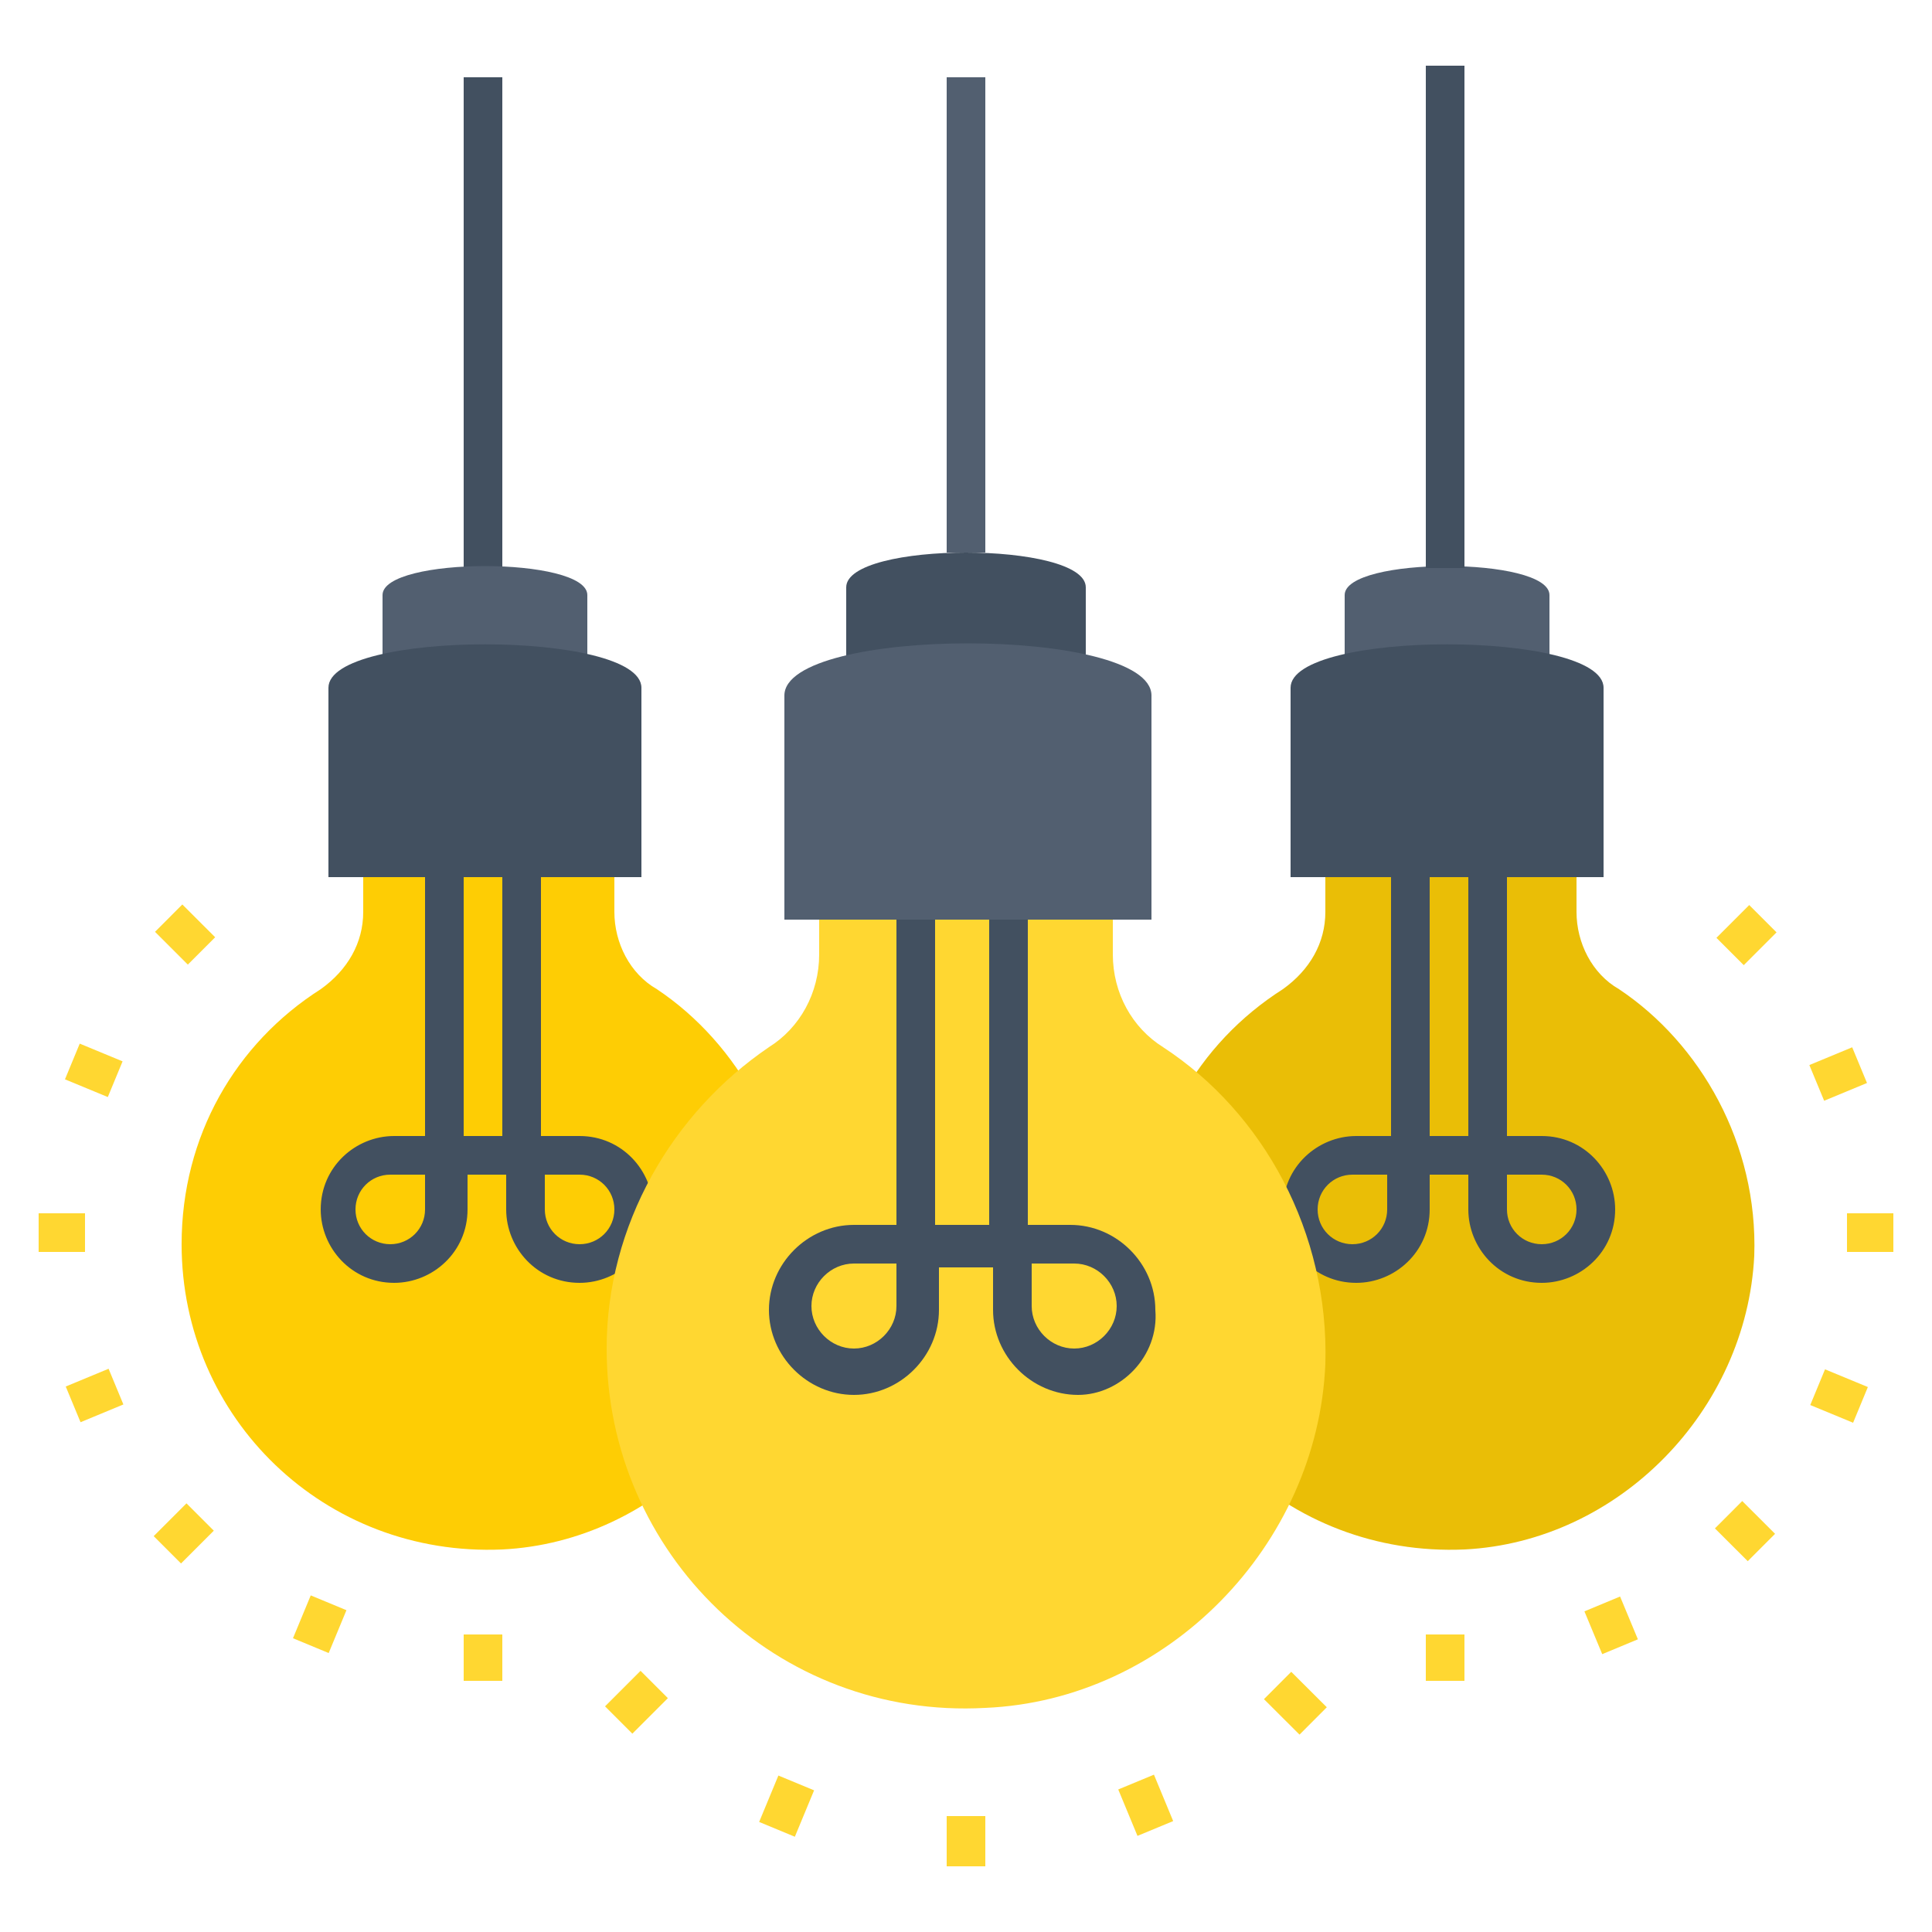 <?xml version="1.0" encoding="utf-8"?>
<!-- Generator: Adobe Illustrator 18.0.0, SVG Export Plug-In . SVG Version: 6.00 Build 0)  -->
<!DOCTYPE svg PUBLIC "-//W3C//DTD SVG 1.1//EN" "http://www.w3.org/Graphics/SVG/1.1/DTD/svg11.dtd">
<svg version="1.1" id="Layer_1" xmlns="http://www.w3.org/2000/svg" xmlns:xlink="http://www.w3.org/1999/xlink" x="0px" y="0px"
	 viewBox="0 0 50 50" enable-background="new 0 0 50 50" xml:space="preserve">
<g>
	<g>
		<path fill="#525F70" d="M40.1,18.6h-5.3v-3.2c0-1,5.3-1,5.3,0V18.6z"/>
	</g>
	<g>
		<path fill="#EABE06" d="M45.4,32.5c-0.2,4-3.5,7.4-7.5,7.6c-4.6,0.2-8.3-3.4-8.3-7.9c0-2.8,1.4-5.2,3.6-6.6c0.7-0.5,1.1-1.2,1.1-2
			v-2.7h6.5v2.7c0,0.8,0.4,1.6,1.1,2C44,27,45.5,29.6,45.4,32.5z"/>
	</g>
	<g>
		<path fill="#425060" d="M41.5,22.7h-8.1v-4.9c0-1.5,8.1-1.5,8.1,0V22.7z"/>
	</g>
	<g>
		<g>
			<path fill="#425060" d="M39.9,33.2c-1.1,0-1.9-0.9-1.9-1.9v-0.9h-1v0.9c0,1.1-0.9,1.9-1.9,1.9c-1.1,0-1.9-0.9-1.9-1.9
				c0-1.1,0.9-1.9,1.9-1.9H36v-6.7h1v6.7h1v-6.7h1v6.7h0.9c1.1,0,1.9,0.9,1.9,1.9C41.8,32.4,40.9,33.2,39.9,33.2z M39,30.4v0.9
				c0,0.5,0.4,0.9,0.9,0.9s0.9-0.4,0.9-0.9s-0.4-0.9-0.9-0.9C39.9,30.4,39,30.4,39,30.4z M35,30.4c-0.5,0-0.9,0.4-0.9,0.9
				s0.4,0.9,0.9,0.9s0.9-0.4,0.9-0.9v-0.9C35.9,30.4,35,30.4,35,30.4z"/>
		</g>
	</g>
	<g>
		<line fill="none" x1="37.5" y1="14.7" x2="37.5" y2="1.7"/>
		<rect x="36.9" y="1.7" fill="#425060" width="1" height="13"/>
	</g>
	<g>
		<line fill="none" x1="12.5" y1="15.3" x2="12.5" y2="2"/>
		<rect x="12" y="2" fill="#425060" width="1" height="13.3"/>
	</g>
	<g>
		<path fill="#525F70" d="M15.2,18.6H9.9v-3.2c0-1,5.3-1,5.3,0V18.6z"/>
	</g>
	<g>
		<path fill="#FECD04" d="M20.5,32.5c-0.2,4-3.5,7.4-7.5,7.6c-4.6,0.2-8.3-3.4-8.3-7.9c0-2.8,1.4-5.2,3.6-6.6c0.7-0.5,1.1-1.2,1.1-2
			v-2.7h6.5v2.7c0,0.8,0.4,1.6,1.1,2C19.1,27,20.6,29.6,20.5,32.5z"/>
	</g>
	<g>
		<path fill="#425060" d="M16.6,22.7H8.5v-4.9c0-1.5,8.1-1.5,8.1,0V22.7z"/>
	</g>
	<g>
		<g>
			<path fill="#425060" d="M15,33.2c-1.1,0-1.9-0.9-1.9-1.9v-0.9h-1v0.9c0,1.1-0.9,1.9-1.9,1.9c-1.1,0-1.9-0.9-1.9-1.9
				c0-1.1,0.9-1.9,1.9-1.9H11v-6.7h1v6.7h1v-6.7h1v6.7h1c1.1,0,1.9,0.9,1.9,1.9C16.9,32.4,16,33.2,15,33.2z M14.1,30.4v0.9
				c0,0.5,0.4,0.9,0.9,0.9s0.9-0.4,0.9-0.9s-0.4-0.9-0.9-0.9C15,30.4,14.1,30.4,14.1,30.4z M10.1,30.4c-0.5,0-0.9,0.4-0.9,0.9
				s0.4,0.9,0.9,0.9s0.9-0.4,0.9-0.9v-0.9C11,30.4,10.1,30.4,10.1,30.4z"/>
		</g>
	</g>
	<g>
		<path fill="#425060" d="M28.1,19h-6.2v-3.8c0-1.2,6.2-1.2,6.2,0C28.1,15.2,28.1,19,28.1,19z"/>
	</g>
	<g>
		<path fill="#FFD731" d="M34.3,35.3c-0.2,4.7-4.1,8.7-8.8,8.9c-5.4,0.3-9.8-4-9.8-9.3c0-3.2,1.7-6.1,4.2-7.8
			c0.8-0.5,1.3-1.4,1.3-2.4v-3.1h7.6v3.1c0,1,0.5,1.9,1.3,2.4C32.7,28.8,34.4,31.9,34.3,35.3z"/>
	</g>
	<g>
		<path fill="#525F70" d="M29.8,23.8h-9.5V18c0-1.8,9.5-1.8,9.5,0V23.8z"/>
	</g>
	<g>
		<g>
			<path fill="#425060" d="M27.9,36.1c-1.2,0-2.2-1-2.2-2.2v-1.1h-1.4v1.1c0,1.2-1,2.2-2.2,2.2s-2.2-1-2.2-2.2s1-2.2,2.2-2.2h1.1
				v-7.9h1v7.9h1.4v-7.9h1v7.9h1.1c1.2,0,2.2,1,2.2,2.2C30,35.1,29,36.1,27.9,36.1z M26.7,32.7v1.1c0,0.6,0.5,1.1,1.1,1.1
				s1.1-0.5,1.1-1.1s-0.5-1.1-1.1-1.1H26.7z M22.1,32.7c-0.6,0-1.1,0.5-1.1,1.1s0.5,1.1,1.1,1.1s1.1-0.5,1.1-1.1v-1.1H22.1z"/>
		</g>
	</g>
	<g>
		<line fill="none" x1="25" y1="14.3" x2="25" y2="2"/>
		<rect x="24.5" y="2" fill="#525F70" width="1" height="12.3"/>
	</g>
	<g>
		<g>
			<g>
				<g>
					<g>
						<rect x="24.5" y="47" fill="#FFD731" width="1" height="1.3"/>
					</g>
				</g>
			</g>
			<g>
				<g>
					<g>
						
							<rect x="32.9" y="43.6" transform="matrix(-0.708 -0.706 0.706 -0.708 26.143 98.988)" fill="#FFD731" width="1.3" height="1"/>
					</g>
				</g>
				<g>
					<g>
						
							<rect x="15.9" y="43.4" transform="matrix(-0.707 -0.707 0.707 -0.707 -3.077 86.792)" fill="#FFD731" width="1" height="1.3"/>
					</g>
				</g>
			</g>
		</g>
		<g>
			<g>
				<g>
					<g>
						
							<rect x="29" y="46.2" transform="matrix(-0.383 -0.924 0.924 -0.383 -2.144 92.003)" fill="#FFD731" width="1.3" height="1"/>
					</g>
				</g>
			</g>
			<g>
				<g>
					<g>
						
							<rect x="19.9" y="46.1" transform="matrix(-0.924 -0.383 0.383 -0.924 21.302 97.753)" fill="#FFD731" width="1" height="1.3"/>
					</g>
				</g>
			</g>
		</g>
	</g>
	<g>
		<g>
			<g>
				<g>
					<g>
						<g>
							<rect x="47.8" y="31.4" fill="#FFD731" width="1.2" height="1"/>
						</g>
					</g>
					<g>
						<g>
							<rect x="36.9" y="42.3" fill="#FFD731" width="1" height="1.2"/>
						</g>
					</g>
				</g>
				<g>
					<g>
						<g>
							
								<rect x="44.6" y="39.2" transform="matrix(-0.708 -0.707 0.707 -0.708 49.094 99.689)" fill="#FFD731" width="1.2" height="1"/>
						</g>
					</g>
					<g>
						<g>
							
								<rect x="44.7" y="23.6" transform="matrix(-0.707 -0.707 0.707 -0.707 60.046 73.266)" fill="#FFD731" width="1" height="1.2"/>
						</g>
					</g>
				</g>
			</g>
			<g>
				<g>
					<g>
						<g>
							
								<rect x="47" y="27.2" transform="matrix(-0.383 -0.924 0.924 -0.383 40.077 82.333)" fill="#FFD731" width="1" height="1.2"/>
						</g>
					</g>
					<g>
						<g>
							
								<rect x="41.1" y="41.6" transform="matrix(-0.384 -0.923 0.923 -0.384 18.851 96.719)" fill="#FFD731" width="1.2" height="1"/>
						</g>
					</g>
				</g>
				<g>
					<g>
						<g>
							
								<rect x="47" y="35.6" transform="matrix(-0.924 -0.382 0.382 -0.924 77.787 87.669)" fill="#FFD731" width="1.2" height="1"/>
						</g>
					</g>
				</g>
			</g>
		</g>
		<g>
			<g>
				<g>
					<g>
						<g>
							<rect x="1" y="31.4" fill="#FFD731" width="1.2" height="1"/>
						</g>
					</g>
					<g>
						<g>
							<rect x="12" y="42.3" fill="#FFD731" width="1" height="1.2"/>
						</g>
					</g>
				</g>
				<g>
					<g>
						<g>
							
								<rect x="4.2" y="23.7" transform="matrix(-0.708 -0.707 0.707 -0.708 -8.921 44.713)" fill="#FFD731" width="1.2" height="1"/>
						</g>
					</g>
					<g>
						<g>
							
								<rect x="4.3" y="39.1" transform="matrix(-0.707 -0.707 0.707 -0.707 -19.919 71.146)" fill="#FFD731" width="1" height="1.2"/>
						</g>
					</g>
				</g>
			</g>
			<g>
				<g>
					<g>
						<g>
							
								<rect x="1.9" y="35.5" transform="matrix(-0.383 -0.924 0.924 -0.383 -29.99 52.159)" fill="#FFD731" width="1" height="1.2"/>
						</g>
					</g>
				</g>
				<g>
					<g>
						<g>
							
								<rect x="1.8" y="27.2" transform="matrix(-0.924 -0.382 0.382 -0.924 -5.937 54.212)" fill="#FFD731" width="1.2" height="1"/>
						</g>
					</g>
					<g>
						<g>
							
								<rect x="7.8" y="41.5" transform="matrix(-0.924 -0.383 0.383 -0.924 -0.181 84.114)" fill="#FFD731" width="1" height="1.2"/>
						</g>
					</g>
				</g>
			</g>
		</g>
	</g>
</g>
</svg>
